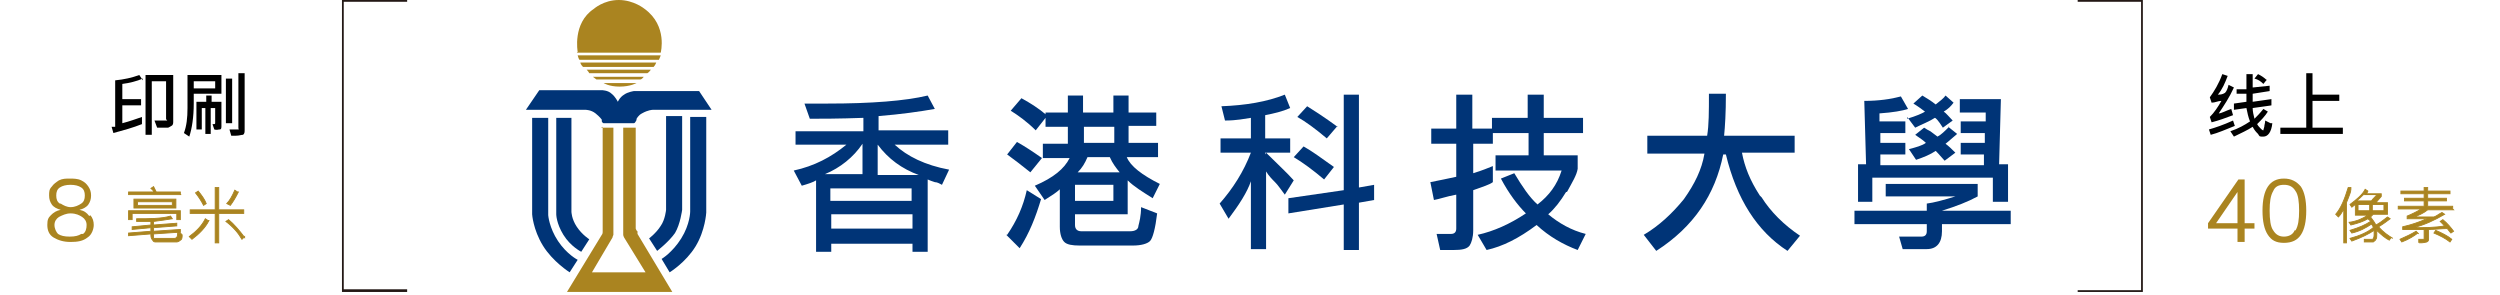 <svg width="280" height="33" viewBox="0 0 280 33" fill="none" xmlns="http://www.w3.org/2000/svg">
<path d="M73.8 6.7C73.9 6.5 74 6.2 74 6.2H64.7C64.7 6.2 64.8 6.6 64.9 6.7H73.7H73.8Z" fill="#AA8420"/>
<path d="M73.2 7.5C73.4 7.3 73.5 7 73.5 7H65C65 7 65 7.2 65.3 7.5H73.1H73.2Z" fill="#AA8420"/>
<path d="M72.5 8.2C72.7 8.1 72.9 7.8 72.9 7.8H65.7C65.7 7.8 65.9 8 66 8.2H72.5Z" fill="#AA8420"/>
<path d="M71.7 8.9C71.9 8.9 72.1 8.6 72.1 8.6H66.4C66.4 8.6 66.4 8.6 66.8 8.9H71.6H71.7Z" fill="#AA8420"/>
<path d="M67.6 9.3C67.6 9.3 68.2 9.7 69.4 9.7C70.6 9.7 71.3 9.3 71.3 9.3H67.6Z" fill="#AA8420"/>
<path d="M67.4 10.1C67.4 10.1 68.1 10.1 68.5 10.5C68.9 10.8 69.2 11.4 69.2 11.4C69.2 11.4 69.4 10.9 69.9 10.6C70.3 10.3 71 10.2 71 10.2H78.3L79.7 12.3H73.1C73.1 12.3 72.6 12.3 71.9 12.7C71.5 12.9 71.3 13.3 71.3 13.3C71.3 13.3 71.3 13.5 71.2 13.6C71.2 13.6 71.1 13.8 71 13.8H67.6C67.6 13.8 67.5 13.8 67.4 13.6C67.4 13.5 67.4 13.6 67.4 13.4C67.4 13.4 67.2 13.1 66.7 12.7C66.2 12.3 65.6 12.3 65.6 12.3H58.9L60.4 10.1H67.6H67.4Z" fill="#003477"/>
<path d="M62.3 13.1V24C62.3 24 62.3 25 63.1 26.3C63.9 27.6 65.1 28.2 65.1 28.2L66 26.8C66 26.8 65.2 26.3 64.6 25.4C64 24.5 64 23.7 64 23.7V13.2H62.3V13.1Z" fill="#003477"/>
<path d="M74.6 13V23.5C74.6 23.5 74.5 24.6 74 25.3C73.5 26.1 72.7 26.7 72.7 26.7L73.6 28.1C73.6 28.1 74.9 27.1 75.6 26.1C76.2 25.1 76.4 23.5 76.4 23.5V13H74.7H74.6Z" fill="#003477"/>
<path d="M59.6 13.1V24C59.6 24 59.7 25.7 60.8 27.5C61.9 29.3 63.8 30.5 63.8 30.5L64.7 29.1C64.7 29.1 63.5 28.5 62.5 27C61.5 25.5 61.4 24.1 61.4 24.1V13.2H59.6V13.1Z" fill="#003477"/>
<path d="M67.5 14.2V25.8C67.5 25.8 67.5 25.8 67.5 26C67.5 26.2 67.4 26.3 67.4 26.3L63.5 32.7H75.3L71.4 26.2V25.9C71.3 25.9 71.2 25.6 71.2 25.6V14.3H69.8V26C69.8 26 69.8 26.2 69.8 26.3C69.8 26.4 69.9 26.6 69.9 26.6L72.3 30.5H66.3L68.6 26.6C68.6 26.6 68.6 26.5 68.7 26.3C68.7 26.1 68.7 26 68.7 26V14.3H67.3L67.5 14.2Z" fill="#AA8420"/>
<path d="M77.3 13V23.7C77.3 23.7 77.3 25.1 76.3 26.7C75.3 28.3 74.1 29 74.1 29L75 30.5C75 30.5 76.8 29.4 77.9 27.6C79 25.8 79.1 23.8 79.1 23.8V13.1H77.3V13Z" fill="#003477"/>
<path d="M64.7 5.8C64.7 5.8 64.1 2.6 66.5 1C66.5 1 67.6 0 69.3 0C71 0 72.2 1 72.2 1C74.8 2.9 74 5.9 74 5.9H64.6L64.7 5.8Z" fill="#AA8420"/>
<path d="M106.2 16.1V14.6H98.4V13C100.9 12.8 103 12.5 104.7 12.2L103.9 10.7C101.4 11.3 97.6 11.6 92.7 11.6C87.8 11.6 90.8 11.6 90.1 11.6L90.7 13.3C91.9 13.3 93.9 13.3 96.7 13.2V14.7H89.1V16.2H94.8C93.1 17.6 91.2 18.6 88.9 19.1L89.8 20.8C90.5 20.6 91.1 20.4 91.4 20.2V28.2H93.1V27.3H102.2V28.2H103.9V20.1C104.1 20.2 104.4 20.3 104.7 20.4C105 20.4 105.3 20.6 105.5 20.7L106.3 19C103.6 18.5 101.6 17.5 100.2 16.2H106.2V16.1ZM96.6 16.1V19.5H92.4C94.1 18.8 95.6 17.6 96.6 16.1ZM93 21.1H102.1V22.5H93V21.1ZM102.2 25.6H93.1V24H102.2V25.6ZM102.9 19.6H98.3V16.2C99.5 17.8 101 18.9 102.9 19.6Z" fill="#003477"/>
<path d="M112.7 26.3L114.2 27.8C115.3 26.1 116 24.3 116.6 22.3L115 21.3C114.6 23.1 113.9 24.7 112.8 26.3H112.7Z" fill="#003477"/>
<path d="M126.3 24V20.2C127 20.9 128 21.5 129.1 22.2L129.9 20.6C127.9 19.6 126.6 18.6 126.2 17.6H129.7V16H126.4V14.1H129.5V12.6H126.4V10.7H124.7V12.6H121.3V10.7H119.6V12.6H117.1V12.8C116.4 12.2 115.5 11.6 114.4 11L113.2 12.4C114 12.9 115 13.6 116 14.6L117.1 13.2V14.2H119.6V16.1H116.8V17.7H119.8C119.2 18.9 118 19.9 115.9 20.8L117 22.4C117.8 21.9 118.4 21.5 118.7 21.2V25.4C118.7 26.2 118.9 26.8 119.2 27.1C119.5 27.4 120.1 27.5 120.9 27.5H126.9C127.8 27.5 128.5 27.3 128.8 27C129.1 26.7 129.4 25.6 129.6 23.9L127.8 23.2C127.8 24.2 127.6 24.9 127.5 25.3C127.5 25.7 127.1 25.9 126.6 25.9H121.1C120.7 25.9 120.4 25.7 120.4 25.2V24H126.4H126.3ZM121.4 14.2H124.8V16H121.4V14.2ZM121.8 17.6H124.3C124.6 18.3 125 18.8 125.4 19.3H120.7C121.2 18.8 121.5 18.3 121.8 17.6ZM120.4 20.7H124.7V22.5H120.4V20.7Z" fill="#003477"/>
<path d="M116.7 17.7C115.7 17 114.8 16.4 113.9 15.9L112.8 17.3C113.5 17.8 114.4 18.5 115.4 19.3L116.7 17.7Z" fill="#003477"/>
<path d="M149.8 14.2C148.3 13.1 147.2 12.4 146.4 11.9L145.3 13.1C146.2 13.6 147.3 14.4 148.6 15.5L149.8 14.1V14.2Z" fill="#003477"/>
<path d="M149.4 18.7C148 17.7 146.9 16.9 146 16.4L144.9 17.6C145.9 18.2 147 19 148.3 20.1L149.4 18.7Z" fill="#003477"/>
<path d="M152.2 10.6H150.5V21.3L144.3 22.2V23.9L150.5 22.9V28H152.2V22.7L153.9 22.4V20.7L152.2 21V10.5V10.6Z" fill="#003477"/>
<path d="M141.7 17.3V17.1H144.5V15.5H141.7V12.9C142.7 12.7 143.6 12.5 144.5 12.1L143.9 10.6C141.9 11.4 139.5 11.8 136.8 11.9L137.2 13.5C138.5 13.5 139.4 13.3 140.1 13.2V15.5H136.7V17.1H140.1C139.3 19.2 138.1 21.1 136.6 22.8L137.6 24.5C138.8 22.9 139.7 21.5 140.1 20.3V27.9H141.8V19.2C142.1 19.7 142.5 20.1 142.8 20.4C143.2 20.8 143.5 21.3 143.9 21.8L144.9 20.2C144.2 19.4 143.1 18.4 141.8 17.1L141.7 17.3Z" fill="#003477"/>
<path d="M175.5 21.5C176.1 20.4 176.6 19.6 176.7 18.9V17.4H172.9V14.9H177.3V13.2H172.9V10.6H171.1V13.2H167.1V14.4H164.9V10.6H163.1V14.4H160.3V16.1H163.1V19.8C162.2 20 161.2 20.2 160.2 20.4L160.6 22.4C161.2 22.3 162 22 163.1 21.8V25.6C163.1 26 162.9 26.2 162.5 26.2H160.9L161.3 28H162.8C163.7 28 164.3 27.9 164.6 27.5C164.8 27.2 165 26.6 165 25.8V21.3C166.1 20.9 166.8 20.7 167.2 20.4V18.6C166.7 18.8 166 19.1 165 19.4V16.1H167.2V14.9H171.2V17.4H167.5V19.1H174.9C174.4 20.7 173.5 21.9 172.2 22.9C171.3 22.1 170.5 20.9 169.6 19.4L168.1 20C169 21.7 170 23 170.9 23.9C169.1 25.1 167.3 25.9 165.5 26.3L166.5 28C168.3 27.6 170.1 26.7 172.1 25.2C173.5 26.5 175.1 27.4 176.7 28L177.6 26.2C176 25.8 174.6 25 173.4 24C174.1 23.4 174.8 22.5 175.4 21.5H175.5Z" fill="#003477"/>
<path d="M197.1 21.9C196 20.2 195.4 18.7 195.1 17.1H201V15.2H193.1C193.2 14.2 193.3 12.7 193.3 10.5H191.4C191.4 12.5 191.4 14 191.2 15.2H184.5V17.2H190.9C190.6 19 189.8 20.6 188.6 22.3C187.3 23.9 185.8 25.3 184.1 26.3L185.5 28.1C189.7 25.4 192.1 21.8 193 17.3H193.3C194.5 22.3 196.8 25.9 200.2 28.1L201.6 26.4C199.8 25.2 198.3 23.7 197.3 22.1L197.1 21.9Z" fill="#003477"/>
<path d="M217.5 23.6C219.1 23.1 220.4 22.6 221.5 22V20.6H211.2V22H219C217.7 22.4 216.6 22.7 215.8 22.8V23.6H207.7V25.1H215.8V25.9C215.8 26.3 215.6 26.5 215.2 26.5H212.7L213.1 27.9H215.8C216.9 27.9 217.5 27.2 217.5 25.9V25.1H225.2V23.6H217.5Z" fill="#003477"/>
<path d="M213.6 13.1L214.5 14.3C215.3 13.9 216.1 13.6 216.7 13.2C216.8 13.2 217.1 13.5 217.6 14.3L218.7 13.5C218.3 13.1 218 12.7 217.7 12.5C218.2 12.2 218.5 11.9 218.8 11.5L217.9 10.7C217.7 11 217.3 11.3 216.8 11.7C216.3 11.3 215.8 11 215.3 10.7L214.3 11.6C214.8 11.9 215.2 12.2 215.6 12.5C215.3 12.7 214.6 13 213.6 13.3V13.1Z" fill="#003477"/>
<path d="M218.3 14.2C217.8 14.7 217.4 15.1 217 15.3C216.7 15.1 216.5 14.9 216.2 14.7C216 14.6 215.8 14.5 215.5 14.3L214.5 15.1C215.1 15.5 215.5 15.8 215.7 16C215.3 16.3 214.6 16.5 213.8 16.7L214.6 17.9C215.5 17.6 216.2 17.3 216.8 16.9C216.8 16.9 217.2 17.3 217.8 18L219 17.1C218.6 16.7 218.3 16.4 217.9 16.1C218.3 15.8 218.7 15.4 219.2 15L218.2 14.2H218.3Z" fill="#003477"/>
<path d="M209.8 19.9H223.2V22.6H224.9V18.4H223.9L224.1 11.1H219.5V12.6H222.4V13.6H219.6V14.9H222.3V16H219.6V17.3H222.2V18.5H210.6V17.3H213.4V16H210.6V14.9H213.4V13.6H210.5V12.7C212 12.6 213.1 12.4 213.7 12.2L212.9 10.8C211.8 11.1 210.4 11.3 208.8 11.3L209 18.4H208.1V22.6H209.7V19.9H209.8Z" fill="#003477"/>
<path d="M45.6 32.7H38.3V0H45.6V0.2H38.5V32.4H45.6V32.6V32.7Z" fill="#231815"/>
<path d="M240 32.7H232.7V32.5H239.8V0.2H232.7V0H240V32.7Z" fill="#231815"/>
<path d="M10.1 24.1C10.4 24.4 10.5 24.8 10.5 25.2C10.5 25.6 10.3 26.3 9.8 26.6C9.3 27 8.7 27.1 7.9 27.1C7.1 27.1 6.5 26.9 6 26.6C5.5 26.3 5.3 25.8 5.3 25.2C5.3 24.6 5.4 24.4 5.7 24.1C6 23.8 6.3 23.6 6.8 23.5C6.4 23.4 6 23.2 5.8 22.9C5.6 22.6 5.5 22.3 5.5 21.9C5.5 21.5 5.5 21.2 5.8 20.9C6 20.6 6.3 20.4 6.6 20.2C7 20 7.4 20 7.8 20C8.2 20 8.7 20 9.1 20.2C9.5 20.4 9.7 20.6 9.9 20.9C10.1 21.2 10.2 21.5 10.2 21.9C10.2 22.3 10.1 22.6 9.9 22.9C9.7 23.2 9.3 23.4 8.9 23.5C9.4 23.6 9.7 23.8 10 24.2L10.1 24.1ZM9.3 26.2C9.6 26 9.7 25.6 9.7 25.2C9.7 24.8 9.5 24.5 9.2 24.3C8.9 24.1 8.5 23.9 7.9 23.9C7.4 23.9 7 24.1 6.6 24.3C6.3 24.5 6.1 24.8 6.1 25.2C6.1 25.6 6.3 26 6.5 26.2C6.8 26.4 7.2 26.5 7.8 26.5C8.4 26.5 8.8 26.4 9.1 26.2H9.3ZM6.8 22.8C7.1 23 7.5 23.2 7.9 23.2C8.4 23.2 8.8 23 9.1 22.8C9.4 22.6 9.5 22.3 9.5 21.9C9.5 21.5 9.4 21.2 9.1 21C8.8 20.8 8.4 20.7 7.9 20.7C7.4 20.7 7 20.8 6.7 21C6.4 21.2 6.3 21.5 6.3 21.9C6.3 22.3 6.4 22.6 6.7 22.8H6.8Z" fill="#AA8420"/>
<path d="M252.5 25.6H251.4V27.1H250.6V25.6H247.3V25L250.7 20.1H251.4V25H252.5V25.7V25.6ZM250.6 25V21.5L248.2 25H250.6Z" fill="#AA8420"/>
<path d="M254 26.3C253.6 25.7 253.4 24.8 253.4 23.6C253.4 22.4 253.6 21.5 254 20.9C254.4 20.3 255 20 255.8 20C256.6 20 257.2 20.3 257.7 20.9C258.1 21.5 258.3 22.4 258.3 23.6C258.3 24.8 258.1 25.7 257.7 26.3C257.3 26.9 256.7 27.2 255.8 27.2C254.9 27.2 254.4 26.9 254 26.3ZM257.1 25.8C257.4 25.3 257.5 24.6 257.5 23.6C257.5 22.6 257.4 21.8 257.1 21.4C256.8 20.9 256.4 20.7 255.8 20.7C255.2 20.7 254.8 20.9 254.6 21.4C254.3 21.9 254.2 22.6 254.2 23.6C254.2 24.6 254.3 25.4 254.6 25.8C254.9 26.3 255.3 26.5 255.8 26.5C256.3 26.5 256.8 26.3 257 25.8H257.1Z" fill="#AA8420"/>
<path d="M16 8.8C15.3 9.1 14.5 9.3 13.7 9.4V11.1H15.8V11.8H13.7V13.8C14.5 13.6 15.3 13.3 15.9 13.1V13.9C14.9 14.3 13.8 14.6 12.7 14.9L12.5 14.2C12.7 14.2 12.8 14.2 12.9 14.2V9C13.9 8.9 14.8 8.7 15.6 8.4L16 9V8.8ZM19.4 13.6C19.4 13.8 19.4 14 19.2 14.1C19 14.2 18.9 14.3 18.8 14.3C18.7 14.3 18.4 14.3 18.1 14.3C17.8 14.3 17.7 14.3 17.6 14.3L17.3 13.5C17.5 13.5 17.8 13.5 18.4 13.5C19 13.5 18.6 13.5 18.6 13.3V9.1H17V15.1H16.3V8.4H19.4V13.5V13.6Z" fill="black"/>
<path d="M24.8 10.5H21.7V11.6C21.7 13.1 21.5 14.4 21.2 15.3L20.6 14.9C20.9 14.1 21 13.2 21 12.1V8.4H24.8V10.5ZM24.1 9.9V9.1H21.7V9.9H24.1ZM24.8 14.1C24.8 14.3 24.8 14.5 24.6 14.5C24.4 14.5 24.3 14.6 24 14.5L23.8 13.9C23.8 13.9 23.8 13.9 23.9 13.9C24.1 13.9 24.1 13.9 24.1 13.7V12.1H23.6V15H23V12.1H22.6V14.5H22V11.4H23.1V10.7H23.7V11.4H24.8V13.9V14.1ZM26 13.8H25.3V8.8H26V13.8ZM27.4 14.5C27.4 14.8 27.4 15 27.2 15.1C27 15.1 26.8 15.2 26.4 15.2C26 15.2 26 15.2 25.9 15.2L25.7 14.5C25.9 14.5 26.1 14.5 26.3 14.5C26.5 14.5 26.6 14.5 26.7 14.5C26.8 14.5 26.7 14.5 26.7 14.3V8.2H27.4V14.5Z" fill="black"/>
<path d="M20.3 21.8H14.4V21.5H17.2C17.2 21.3 17 21.2 16.9 21.1L17.2 20.9C17.3 21.1 17.4 21.3 17.5 21.5H20.2V21.8H20.3ZM20.4 26.3C20.4 26.6 20.4 26.8 20.2 26.9C20.1 27 19.9 27.1 19.8 27.1H17.5C17.3 27.1 17.2 27.1 17.1 26.9C17 26.8 16.9 26.6 16.9 26.4V26.2L14.4 26.4V26.1L16.9 25.9V25.5L14.8 25.7V25.4L16.9 25.2V24.8C16.4 24.8 15.9 24.8 15.3 24.8V24.5C16.7 24.5 18.1 24.5 19.1 24.2L19.3 24.5C18.7 24.6 18 24.7 17.2 24.8V25.2L19.8 25V25.3L17.2 25.5V25.9L20.2 25.7V26L17.2 26.2V26.5C17.2 26.5 17.2 26.6 17.2 26.7C17.2 26.7 17.3 26.7 17.4 26.7H19.5C19.8 26.7 19.9 26.5 19.9 26.1H20.2L20.4 26.3ZM20.2 24.6H19.8V23.9H14.8V24.6H14.4V23.6H20.2V24.6ZM19.7 23.3H15V22.3H19.7V23.3ZM19.3 23V22.6H15.4V23H19.3Z" fill="#AA8420" stroke="#AA8420" stroke-width="0.1" stroke-miterlimit="10"/>
<path d="M23.4 24.701C23 25.5 22.3 26.201 21.5 26.8L21.2 26.5C22 25.901 22.6 25.3 23 24.5L23.3 24.701H23.4ZM27.3 23.901H24.5V27.201H24.1V23.901H21.3V23.5H24.1V21H24.5V23.5H27.3V23.901ZM23.1 22.8L22.8 23C22.6 22.601 22.3 22.101 21.9 21.601L22.2 21.401C22.6 21.901 22.9 22.3 23.1 22.8ZM27.4 26.5L27.1 26.8C26.7 26.101 26.1 25.401 25.3 24.8L25.6 24.601C26.2 25.101 26.8 25.8 27.4 26.601V26.5ZM26.7 21.5C26.4 22.101 26.1 22.601 25.8 23L25.4 22.8C25.7 22.5 26 22 26.3 21.3L26.6 21.5H26.7Z" fill="#AA8420" stroke="#AA8420" stroke-width="0.1" stroke-miterlimit="10"/>
<path d="M250.3 14.1C249.3 14.5 248.4 14.9 247.6 15.1L247.4 14.5C248.1 14.3 249 14 250.1 13.5L250.3 14.1ZM250.2 9.8C249.7 10.9 249.1 11.8 248.5 12.7C248.8 12.7 249.3 12.4 249.9 12.2L250.1 12.9C249.3 13.2 248.5 13.5 247.7 13.7L247.5 13.1C248 12.6 248.4 12 248.8 11.3C248.4 11.3 248.1 11.5 247.7 11.5L247.5 10.9C248 10.2 248.5 9.4 248.9 8.3L249.5 8.5C249.2 9.3 248.9 10 248.4 10.6C248.6 10.6 248.9 10.6 249.2 10.4C249.4 10.2 249.5 9.9 249.6 9.5L250.2 9.8ZM254.5 13.8C254.4 14.8 254 15.3 253.5 15.3C253 15.3 253.1 15.3 252.9 15C252.7 14.8 252.5 14.6 252.3 14.2C251.7 14.6 251 14.9 250.2 15.3L249.8 14.7C250.7 14.4 251.4 14 252 13.6C251.8 13.1 251.7 12.6 251.6 12.1L250.2 12.3V11.6L251.6 11.4C251.6 11 251.6 10.7 251.6 10.5H250.5C250.5 10.6 250.5 10 250.5 10H251.6C251.6 9.9 251.6 8.3 251.6 8.3H252.3C252.3 8.6 252.3 9.1 252.3 9.8L254.2 9.6V10.2L252.3 10.5C252.3 10.8 252.3 11.1 252.3 11.4L254.4 11.1V11.8C254.5 11.8 252.3 12.1 252.3 12.1C252.3 12.5 252.4 12.9 252.5 13.3C252.8 13 253.1 12.7 253.5 12.2L254 12.5C253.7 13 253.2 13.5 252.8 13.9C252.9 14.1 253.1 14.3 253.2 14.4C253.3 14.5 253.4 14.6 253.5 14.6C253.5 14.6 253.5 14.5 253.6 14.2C253.6 14 253.7 13.8 253.7 13.5L254.3 13.8H254.5ZM253.9 8.9L253.5 9.4C253.2 9.1 252.9 8.9 252.5 8.8L252.9 8.3C253.3 8.5 253.6 8.7 253.9 9V8.9Z" fill="black"/>
<path d="M262.4 15H255.4V14.3H258.3V8.2H259V10.6H262V11.3H259V14.3H262.4V15Z" fill="black"/>
<path d="M263.301 21.2C263.301 21.5 263.101 21.9 263.001 22.2L262.801 22.7V27.2H262.501V23.4C262.301 23.8 262.101 24.1 261.901 24.3L261.601 24C262.201 23.3 262.601 22.3 263.001 21H263.301V21.2ZM267.801 26.6L267.601 26.9C267.201 26.7 266.701 26.3 266.201 25.8C266.201 26 266.201 26.1 266.201 26.2C266.201 26.5 266.201 26.7 266.101 26.8C266.101 26.9 265.901 27 265.801 27.1C265.701 27.1 265.401 27.1 265.101 27.1C264.801 27.1 264.901 27.1 264.801 27.1V26.8C265.301 26.8 265.601 26.8 265.701 26.8C265.801 26.8 265.901 26.6 265.901 26.3C265.901 26 265.901 26 265.901 25.8C265.301 26.2 264.501 26.6 263.401 27L263.201 26.7C264.301 26.4 265.201 26 265.801 25.5C265.801 25.5 265.801 25.3 265.601 25.1C265.001 25.5 264.301 25.9 263.401 26.1L263.201 25.8C264.201 25.5 264.901 25.2 265.501 24.8C265.501 24.7 265.301 24.6 265.201 24.5C264.701 24.8 264.101 25 263.301 25.2L263.101 24.9C263.901 24.8 264.601 24.5 265.201 24.1H263.801V22.9C263.701 23 263.501 23.1 263.401 23.2L263.201 22.9C264.001 22.3 264.601 21.8 264.901 21.2L265.201 21.4C265.201 21.5 265.101 21.6 265.001 21.7H266.701V22C266.501 22.2 266.301 22.5 266.101 22.7H267.401V24H265.801C265.701 24.1 265.601 24.2 265.501 24.3C265.701 24.6 265.901 24.8 266.101 25.2C266.501 25 266.901 24.7 267.401 24.3L267.701 24.5C267.301 24.8 266.901 25.1 266.401 25.4C266.901 26 267.501 26.4 268.001 26.7L267.801 26.6ZM266.201 21.8H264.701C264.401 22.1 264.201 22.3 263.901 22.5H265.601C265.801 22.2 266.101 22 266.201 21.8ZM265.401 23.6V22.9H264.101V23.6H265.401ZM267.001 23.6V22.9H265.701V23.6H267.001Z" fill="#AA8420" stroke="#AA8420" stroke-width="0.1" stroke-miterlimit="10"/>
<path d="M274.801 23.5H271.901C271.401 23.9 270.901 24.1 270.401 24.3H271.501C272.201 24.3 272.601 24.3 272.601 24.3C272.901 24.2 273.101 24 273.501 23.8L273.801 24C272.601 24.7 271.501 25.2 270.301 25.5C271.501 25.5 272.701 25.5 273.801 25.3C273.601 25.1 273.501 25 273.301 24.8L273.601 24.6C274.101 25 274.501 25.5 274.801 25.9L274.501 26.1C274.301 25.9 274.201 25.7 274.101 25.6C273.401 25.6 272.701 25.7 272.001 25.7V26.7C272.001 26.9 272.001 27 271.801 27.1C271.701 27.1 271.501 27.2 271.101 27.2C270.701 27.2 270.901 27.2 270.901 27.2V26.8C270.901 26.8 271.101 26.8 271.201 26.8C271.401 26.8 271.501 26.8 271.501 26.8C271.501 26.8 271.501 26.8 271.501 26.7V25.7C270.901 25.7 270.101 25.7 269.101 25.7V25.4C270.001 25.2 270.901 24.9 271.801 24.5C271.301 24.5 270.701 24.5 270.101 24.5C269.501 24.5 269.701 24.5 269.601 24.5V24.2C270.101 24 270.701 23.7 271.201 23.4H268.601V23.1H271.501V22.5H269.301V22.2H271.501V21.7H268.901V21.4H271.501V21H271.901V21.4H274.401V21.7H271.901V22.2H274.001V22.5H271.901V23.1H274.701V23.4L274.801 23.5ZM270.801 26.1C270.401 26.4 269.801 26.8 269.001 27.1L268.801 26.8C269.501 26.5 270.101 26.2 270.601 25.9L270.901 26.2L270.801 26.1ZM274.601 26.8L274.401 27.1C273.901 26.7 273.301 26.4 272.601 26.1L272.801 25.8C273.501 26.1 274.101 26.4 274.601 26.8Z" fill="#AA8420" stroke="#AA8420" stroke-width="0.1" stroke-miterlimit="10"/>
</svg>
